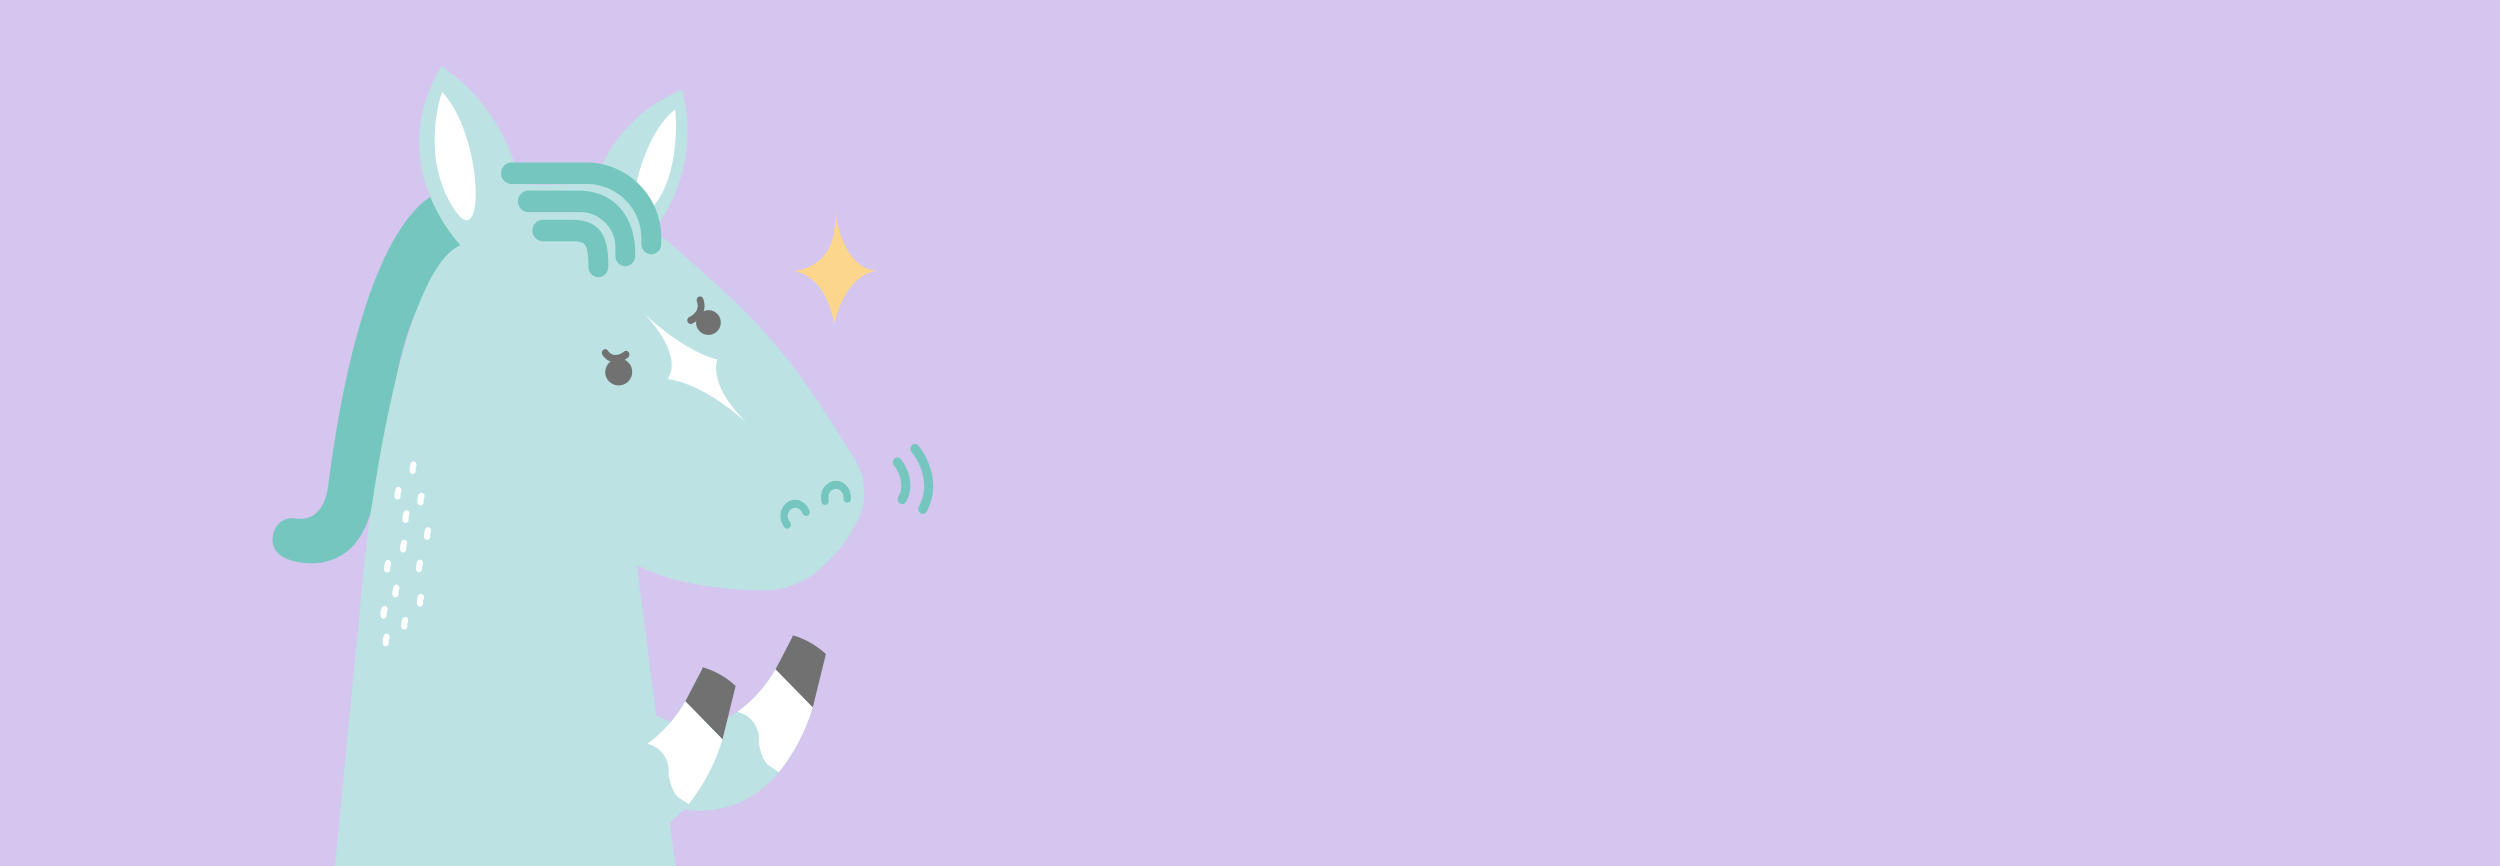 <svg xmlns="http://www.w3.org/2000/svg" xmlns:xlink="http://www.w3.org/1999/xlink" viewBox="0 0 173.115 60">
  <defs>
    <style>
      .cls-1 {
        fill: #fff;
      }

      .cls-2 {
        clip-path: url(#clip-path);
      }

      .cls-3 {
        fill: #d5c6f0;
        stroke: #707070;
      }

      .cls-4 {
        fill: #74c6be;
      }

      .cls-5 {
        fill: #bce2e3;
      }

      .cls-6 {
        fill: #727171;
      }

      .cls-7 {
        fill: #92aca9;
      }

      .cls-8 {
        fill: #e4f3fa;
      }

      .cls-9 {
        fill: #fcd68c;
      }

      .cls-10 {
        stroke: none;
      }

      .cls-11 {
        fill: none;
      }
    </style>
    <clipPath id="clip-path">
      <rect id="사각형_701" data-name="사각형 701" class="cls-1" width="173.115" height="60" transform="translate(613 1556)"/>
    </clipPath>
  </defs>
  <g id="마스크_그룹_3" data-name="마스크 그룹 3" class="cls-2" transform="translate(-613 -1556)">
    <g id="사각형_700" data-name="사각형 700" class="cls-3" transform="translate(479.229 1482.229)">
      <rect class="cls-10" width="683.607" height="336.393"/>
      <rect class="cls-11" x="0.5" y="0.5" width="682.607" height="335.393"/>
    </g>
    <g id="그룹_1623" data-name="그룹 1623" transform="translate(623.55 1560.599)">
      <path id="패스_5826" data-name="패스 5826" class="cls-4" d="M99.052,21.82s-5.508,0-8.163,20.445c0,0-.186,2.644-2.359,2.242a1.346,1.346,0,0,0-1.456,1.166c-.3,1.553,1.471,1.923,2.5,1.951a4.173,4.173,0,0,0,.939-.063c3.386-.666,3.561-4.516,4.14-7.436.7-3.527.979-7.1,2.494-10.317.928-1.974,2.468-3.267,3.95-4.812Z" transform="translate(-78.716 -13.221)"/>
      <path id="패스_5827" data-name="패스 5827" class="cls-4" d="M114.708,172.976l.007,0a.672.672,0,0,1,.968.244c.062.11.127.221.193.331l.131.221c.2.347.408.69.612,1.036.269.453.535.906.8,1.367.127.217.244.441.364.658.138.264.273.516.419.757l.087.146c.277.461.612,1.032.968,1.1.317.055.863-.355,1.121-.552l.958-.757a.664.664,0,0,1,.983.166.807.807,0,0,1-.149,1.064l-.968.768a2.979,2.979,0,0,1-2.177.816c-.965-.177-1.515-1.1-1.911-1.777l-.08-.138c-.164-.272-.313-.552-.455-.82-.113-.209-.222-.414-.339-.619-.262-.453-.528-.9-.794-1.352-.208-.347-.415-.7-.619-1.044l-.124-.213c-.069-.114-.138-.233-.2-.351a.792.792,0,0,1,.208-1.048" transform="translate(-110.031 -104.738)"/>
      <path id="패스_5828" data-name="패스 5828" class="cls-4" d="M111.893,172.909a.672.672,0,0,1,.968.236l3.75,6.372a3.241,3.241,0,0,0,.674.8,2.352,2.352,0,0,0,2.745.063l1.722-1.186a.67.67,0,0,1,.968.233.8.8,0,0,1-.215,1.048l-1.722,1.186a3.663,3.663,0,0,1-4.332-.122,4.781,4.781,0,0,1-1.012-1.19l-3.761-6.388a.8.8,0,0,1,.215-1.052" transform="translate(-109.378 -104.698)"/>
      <path id="패스_5829" data-name="패스 5829" class="cls-4" d="M110.507,172.874a.672.672,0,0,1,.972.232l4.566,7.755a4.091,4.091,0,0,0,5.585,1.312l1.427-.981a.673.673,0,0,1,.972.229.8.8,0,0,1-.215,1.056l-1.449,1-.044.028a5.468,5.468,0,0,1-7.42-1.758l-.025-.039-4.576-7.775a.8.8,0,0,1,.208-1.06" transform="translate(-110.184 -104.675)"/>
      <path id="패스_5830" data-name="패스 5830" class="cls-5" d="M39.191,63.809s.826,9.584-5.836,16.894l-1.3,12.09H29.467L27.778,81.527l-4.394-.146L20.926,93.857h-2.37L16.946,79.493s-5.053-2.132-3.488-12.878L16.59,34.3s2.13-19.952,6.644-21.923c0,0-5.417-5.537-1.325-12.382a12.788,12.788,0,0,1,5.417,8.094s.451.225,4.052.035h1.172a10.166,10.166,0,0,1,6.04-6.5A11.332,11.332,0,0,1,36.6,11.4c.135-.181,4.667,3.988,4.809,4.118C45.639,19.4,47.6,22.47,50.47,27.089a4.49,4.49,0,0,1,.564,3.641,9.313,9.313,0,0,1-2.552,3.724,5.83,5.83,0,0,1-4.15,1.829c-2.92-.032-6.291-.382-8.927-1.789.12.063.011.1.364,2.483Z" transform="translate(-1.9 0)"/>
      <path id="패스_5831" data-name="패스 5831" class="cls-6" d="M21.589,100.1l-1.169,2.246L23,104.983l.91-3.7a5.587,5.587,0,0,0-2.29-1.3Z" transform="translate(22.729 -60.586)"/>
      <path id="패스_5832" data-name="패스 5832" class="cls-6" d="M95.177,241.1h-5.3l.557-4.39,2.534-.138Z" transform="translate(-73.829 -143.343)"/>
      <path id="패스_5833" data-name="패스 5833" class="cls-6" d="M63.8,235.47l1.857,3.606s-3.342.012-5.075-.193l.626-3.413Z" transform="translate(-33.64 -142.677)"/>
      <path id="패스_5834" data-name="패스 5834" class="cls-1" d="M72.8,223.97l.681,4.528,0,.02h0L72.8,223.99a.046.046,0,0,1,0-.02" transform="translate(-45.918 -135.708)"/>
      <path id="패스_5835" data-name="패스 5835" class="cls-1" d="M65.446,221.94c.04,0,.084,0,.124,0a.869.869,0,0,1,.382.1,3.2,3.2,0,0,1,.32.244,1.317,1.317,0,0,0,.371.2.987.987,0,0,0,.317.051,1.213,1.213,0,0,0,.648-.2,1.97,1.97,0,0,0,.28-.229c.018-.02.095-.079.1-.11l-.572,5.273H64.831l-.681-4.528a.9.9,0,0,1,.073-.126c.025-.047.058-.091.087-.134a1.422,1.422,0,0,1,.186-.213,1.287,1.287,0,0,1,.739-.323c.076,0,.142-.008.211-.008" transform="translate(-37.272 -134.478)"/>
      <path id="패스_5836" data-name="패스 5836" class="cls-7" d="M68.3,235.46v.024H65.71l0-.024Z" transform="translate(-38.151 -142.671)"/>
      <path id="패스_5837" data-name="패스 5837" class="cls-1" d="M94.121,223.57,93.1,228.717h-.011l-.007-.016,1-5.091a.223.223,0,0,0,.04-.039" transform="translate(-73.938 -135.466)"/>
      <path id="패스_5838" data-name="패스 5838" class="cls-1" d="M93.4,221.89c.164,0,.317.272.317.272.182.461.393.591.579.591a.678.678,0,0,0,.444-.233c.189-.359.4-.477.6-.477.393,0,.728.477.728.477a.831.831,0,0,0,.652.4.959.959,0,0,0,.637-.323l-1,5.092,0-.008-1.551.083-.958.039-.663-5.671c.066-.181.146-.24.222-.24" transform="translate(-77.209 -134.448)"/>
      <path id="패스_5839" data-name="패스 5839" class="cls-7" d="M97.465,236.584l.007.016-1.562.063,1.551-.083Z" transform="translate(-78.319 -143.349)"/>
      <path id="패스_5840" data-name="패스 5840" class="cls-1" d="M51.752,7.57s.517,4.489-1.667,6.888c-.306.335-.546.485-.725.485-1.114,0,.047-5.6,2.392-7.373" transform="translate(-15.55 -4.587)"/>
      <path id="패스_5841" data-name="패스 5841" class="cls-1" d="M87.524,4.48c2.41,2.534,2.905,8.89,1.708,8.89-.226,0-.51-.225-.848-.737-2.465-3.7-.859-8.153-.859-8.153" transform="translate(-67.465 -2.715)"/>
      <path id="패스_5842" data-name="패스 5842" class="cls-8" d="M36.75,59.65c.036.059.058.091.058.091s-.018-.028-.058-.083Z" transform="translate(3.883 -36.143)"/>
      <path id="패스_5843" data-name="패스 5843" class="cls-4" d="M17.2,74.086l-.018-.2a.58.58,0,0,0-.175-.367.494.494,0,0,0-.357-.138l-.033,0a.547.547,0,0,0-.466.575l0,.035.018.2a.269.269,0,0,1-.226.3.262.262,0,0,1-.28-.244l-.018-.2h0a.39.39,0,0,1,0-.067,1.089,1.089,0,0,1,.921-1.151c.022,0,.044,0,.062,0a.961.961,0,0,1,.71.272,1.124,1.124,0,0,1,.35.729l.018.2a.255.255,0,1,1-.506.051" transform="translate(30.666 -44.128)"/>
      <path id="패스_5844" data-name="패스 5844" class="cls-4" d="M25.045,77.146l-.1-.173a.538.538,0,0,0-.306-.248.494.494,0,0,0-.379.047l-.025.016a.585.585,0,0,0-.186.741l.018.032.1.173a.288.288,0,0,1-.08.378.247.247,0,0,1-.353-.087l-.1-.173h0l-.033-.059a1.162,1.162,0,0,1,.364-1.47l.055-.035a.947.947,0,0,1,.746-.095,1.041,1.041,0,0,1,.608.489l.1.173a.291.291,0,0,1-.08.378.245.245,0,0,1-.35-.087" transform="translate(20.012 -46.144)"/>
      <path id="패스_5845" data-name="패스 5845" class="cls-1" d="M51.307,162.72h.025a.227.227,0,0,1,.186.256.99.99,0,0,1-.076.276,1.057,1.057,0,0,1-.127.233.206.206,0,0,1-.167.087.191.191,0,0,1-.131-.051.249.249,0,0,1-.036-.323h0a.662.662,0,0,0,.069-.134.581.581,0,0,0,.044-.146.228.228,0,0,1,.215-.2" transform="translate(-15.993 -98.596)"/>
      <path id="패스_5846" data-name="패스 5846" class="cls-1" d="M50.434,155.9h.025a.227.227,0,0,1,.186.256.99.99,0,0,1-.076.276,1.226,1.226,0,0,1-.124.232.205.205,0,0,1-.3.039.245.245,0,0,1-.036-.323.693.693,0,0,0,.073-.138.614.614,0,0,0,.044-.142.213.213,0,0,1,.208-.2" transform="translate(-14.804 -94.463)"/>
      <path id="패스_5847" data-name="패스 5847" class="cls-1" d="M56.1,176.96h.025a.227.227,0,0,1,.186.256.991.991,0,0,1-.076.276,1.057,1.057,0,0,1-.127.232.212.212,0,0,1-.167.087.2.2,0,0,1-.135-.051.244.244,0,0,1-.033-.323.663.663,0,0,0,.069-.134.581.581,0,0,0,.044-.146.224.224,0,0,1,.215-.2" transform="translate(-22.529 -107.224)"/>
      <path id="패스_5848" data-name="패스 5848" class="cls-1" d="M58.968,182.08h.025a.227.227,0,0,1,.186.256.99.99,0,0,1-.076.276,1.057,1.057,0,0,1-.127.233.2.2,0,0,1-.167.087.191.191,0,0,1-.131-.051.244.244,0,0,1-.036-.323.6.6,0,0,0,.073-.138.613.613,0,0,0,.044-.142.219.219,0,0,1,.211-.2" transform="translate(-26.443 -110.326)"/>
      <path id="패스_5849" data-name="패스 5849" class="cls-1" d="M56.318,185.89h.025a.227.227,0,0,1,.186.256.99.99,0,0,1-.076.276,1.057,1.057,0,0,1-.127.233.206.206,0,0,1-.167.087.192.192,0,0,1-.131-.051.245.245,0,0,1-.036-.323.663.663,0,0,0,.069-.134.614.614,0,0,0,.044-.142.228.228,0,0,1,.215-.2" transform="translate(-22.828 -112.635)"/>
      <path id="패스_5850" data-name="패스 5850" class="cls-1" d="M54.029,181.08h.025a.227.227,0,0,1,.186.256.99.99,0,0,1-.076.276,1.057,1.057,0,0,1-.127.233.217.217,0,0,1-.167.087.2.2,0,0,1-.135-.051.244.244,0,0,1-.033-.323.751.751,0,0,0,.069-.134.875.875,0,0,0,.044-.142.228.228,0,0,1,.215-.2" transform="translate(-19.706 -109.72)"/>
      <path id="패스_5851" data-name="패스 5851" class="cls-1" d="M58.754,174.32h.025a.227.227,0,0,1,.186.256.991.991,0,0,1-.076.276,1.225,1.225,0,0,1-.124.232.21.21,0,0,1-.167.091.207.207,0,0,1-.131-.047.244.244,0,0,1-.036-.323.781.781,0,0,0,.073-.138.614.614,0,0,0,.044-.142.213.213,0,0,1,.208-.2" transform="translate(-26.153 -105.624)"/>
      <path id="패스_5852" data-name="패스 5852" class="cls-1" d="M50.654,173.82h.029a.227.227,0,0,1,.182.256.964.964,0,0,1-.076.272,1.226,1.226,0,0,1-.124.232.21.21,0,0,1-.167.091.207.207,0,0,1-.131-.047.244.244,0,0,1-.036-.323.958.958,0,0,0,.073-.138.581.581,0,0,0,.044-.146.212.212,0,0,1,.208-.2" transform="translate(-15.104 -105.321)"/>
      <path id="패스_5853" data-name="패스 5853" class="cls-1" d="M50.866,167.89h.025a.227.227,0,0,1,.186.256.991.991,0,0,1-.076.276,1.188,1.188,0,0,1-.127.236.217.217,0,0,1-.167.087.192.192,0,0,1-.131-.051.244.244,0,0,1-.033-.323.875.875,0,0,0,.073-.134.792.792,0,0,0,.044-.146.208.208,0,0,1,.208-.2" transform="translate(-15.392 -101.728)"/>
      <path id="패스_5854" data-name="패스 5854" class="cls-1" d="M54.784,159.73h.025a.227.227,0,0,1,.186.256.99.99,0,0,1-.076.276,1.225,1.225,0,0,1-.124.233.206.206,0,0,1-.167.087.192.192,0,0,1-.131-.051.245.245,0,0,1-.036-.323.876.876,0,0,0,.073-.134.581.581,0,0,0,.044-.146.212.212,0,0,1,.208-.2" transform="translate(-20.737 -96.784)"/>
      <path id="패스_5855" data-name="패스 5855" class="cls-1" d="M54.784,171.09h.025a.227.227,0,0,1,.186.256.99.99,0,0,1-.076.276,1.225,1.225,0,0,1-.124.233.2.2,0,0,1-.167.087.207.207,0,0,1-.131-.047.244.244,0,0,1-.036-.323.694.694,0,0,0,.073-.138.614.614,0,0,0,.044-.142.213.213,0,0,1,.208-.2" transform="translate(-20.737 -103.667)"/>
      <path id="패스_5856" data-name="패스 5856" class="cls-1" d="M100.12,195.65a.219.219,0,0,1,.211.2.706.706,0,0,0,.04.142.693.693,0,0,0,.073.138.241.241,0,0,1-.04.323.205.205,0,0,1-.127.047.2.2,0,0,1-.167-.091,1.225,1.225,0,0,1-.124-.233.98.98,0,0,1-.076-.28.224.224,0,0,1,.189-.252h.022" transform="translate(-82.791 -118.549)"/>
      <path id="패스_5857" data-name="패스 5857" class="cls-1" d="M98.276,191.034a.222.222,0,0,1,.211.2.615.615,0,0,0,.044.142.694.694,0,0,0,.073.138.241.241,0,0,1-.04.323.2.2,0,0,1-.295-.043,1.225,1.225,0,0,1-.124-.233.991.991,0,0,1-.076-.276.227.227,0,0,1,.186-.256s.011,0,.022,0" transform="translate(-80.282 -115.749)"/>
      <path id="패스_5858" data-name="패스 5858" class="cls-1" d="M107.832,186.39a.222.222,0,0,1,.211.2.563.563,0,0,0,.044.142.644.644,0,0,0,.073.134.244.244,0,0,1-.033.323.2.2,0,0,1-.131.051.217.217,0,0,1-.167-.087,1.234,1.234,0,0,1-.127-.233.991.991,0,0,1-.076-.276.227.227,0,0,1,.186-.256h.022" transform="translate(-93.318 -112.938)"/>
      <path id="패스_5859" data-name="패스 5859" class="cls-1" d="M104.556,192.42a.218.218,0,0,1,.211.2.632.632,0,0,0,.044.146.6.6,0,0,0,.073.138.245.245,0,0,1-.036.323.207.207,0,0,1-.131.047.217.217,0,0,1-.167-.087,1.048,1.048,0,0,1-.124-.233,1,1,0,0,1-.076-.272.225.225,0,0,1,.182-.256.033.033,0,0,1,.025-.008" transform="translate(-88.847 -116.592)"/>
      <path id="패스_5860" data-name="패스 5860" class="cls-1" d="M103.466,188.69a.222.222,0,0,1,.211.2.563.563,0,0,0,.044.142.643.643,0,0,0,.073.134.241.241,0,0,1-.036.323.212.212,0,0,1-.131.051.217.217,0,0,1-.167-.087,1.232,1.232,0,0,1-.127-.233.99.99,0,0,1-.076-.276.227.227,0,0,1,.186-.256h.025" transform="translate(-87.361 -114.331)"/>
      <path id="패스_5861" data-name="패스 5861" class="cls-1" d="M108.61,191.034a.222.222,0,0,1,.211.2.563.563,0,0,0,.044.142.7.7,0,0,0,.073.138.241.241,0,0,1-.04.323.207.207,0,0,1-.131.047.2.2,0,0,1-.167-.091h0a1.226,1.226,0,0,1-.124-.233.991.991,0,0,1-.076-.276.227.227,0,0,1,.186-.256.05.05,0,0,0,.025,0" transform="translate(-94.376 -115.749)"/>
      <path id="패스_5862" data-name="패스 5862" class="cls-1" d="M103.023,198.01a.222.222,0,0,1,.211.2.581.581,0,0,0,.044.146.642.642,0,0,0,.073.134.241.241,0,0,1-.036.323.212.212,0,0,1-.131.051.217.217,0,0,1-.167-.087,1.05,1.05,0,0,1-.124-.233.991.991,0,0,1-.076-.276.227.227,0,0,1,.186-.256s.015,0,.022,0" transform="translate(-86.757 -119.979)"/>
      <path id="패스_5863" data-name="패스 5863" class="cls-1" d="M103.656,99.67a.234.234,0,0,1,.087.02.239.239,0,0,1,.106.3.779.779,0,0,0-.047.26l0,.035a.231.231,0,0,1-.182.26h-.029a.219.219,0,0,1-.211-.2.89.89,0,0,1,0-.1,1.294,1.294,0,0,1,.087-.453.205.205,0,0,1,.189-.126" transform="translate(-87.434 -60.392)"/>
      <path id="패스_5864" data-name="패스 5864" class="cls-1" d="M97.3,86.67a.234.234,0,0,1,.087.02.239.239,0,0,1,.106.3.809.809,0,0,0-.047.256l0,.039a.228.228,0,0,1-.182.26c-.011,0-.018,0-.029,0a.218.218,0,0,1-.211-.2,1.047,1.047,0,0,1-.007-.106A1.233,1.233,0,0,1,97.1,86.8a.214.214,0,0,1,.2-.134" transform="translate(-78.762 -52.515)"/>
      <path id="패스_5865" data-name="패스 5865" class="cls-1" d="M103.382,86.73a.2.2,0,0,1,.084.02.239.239,0,0,1,.109.3.784.784,0,0,0-.047.264v.035a.225.225,0,0,1-.182.256c-.011,0-.018,0-.029,0a.218.218,0,0,1-.211-.2.89.89,0,0,1,0-.1,1.255,1.255,0,0,1,.084-.449.22.22,0,0,1,.2-.134" transform="translate(-87.058 -52.552)"/>
      <path id="패스_5866" data-name="패스 5866" class="cls-1" d="M95.78,80.99a.234.234,0,0,1,.087.02.239.239,0,0,1,.106.3,1.119,1.119,0,0,0-.033.114.7.7,0,0,0-.015.142V81.6a.223.223,0,0,1-.178.26c-.011,0-.022,0-.029,0a.221.221,0,0,1-.211-.2c0-.035-.007-.071-.007-.1a1.3,1.3,0,0,1,.025-.236,1.015,1.015,0,0,1,.062-.213.218.218,0,0,1,.193-.13" transform="translate(-76.689 -49.074)"/>
      <path id="패스_5867" data-name="패스 5867" class="cls-1" d="M101.412,73.88a.2.2,0,0,1,.084.02.239.239,0,0,1,.109.3.8.8,0,0,0-.047.264v.039a.225.225,0,0,1-.182.256c-.011,0-.018,0-.029,0a.219.219,0,0,1-.211-.2.82.82,0,0,1,0-.095,1.255,1.255,0,0,1,.084-.449.212.212,0,0,1,.2-.142" transform="translate(-84.37 -44.766)"/>
      <path id="패스_5868" data-name="패스 5868" class="cls-1" d="M100.33,83.17a.2.2,0,0,1,.084.02.236.236,0,0,1,.109.3.828.828,0,0,0-.047.268V83.8a.225.225,0,0,1-.182.256h-.029a.219.219,0,0,1-.211-.2.82.82,0,0,1,0-.095,1.255,1.255,0,0,1,.084-.449.224.224,0,0,1,.2-.138" transform="translate(-82.896 -50.395)"/>
      <path id="패스_5869" data-name="패스 5869" class="cls-1" d="M98.54,69.42a.234.234,0,0,1,.087.02.239.239,0,0,1,.106.3.784.784,0,0,0-.047.264v.035a.225.225,0,0,1-.182.256h-.025a.218.218,0,0,1-.211-.2c0-.032,0-.063-.007-.095a1.276,1.276,0,0,1,.087-.453.21.21,0,0,1,.193-.13" transform="translate(-80.454 -42.063)"/>
      <path id="패스_5870" data-name="패스 5870" class="cls-1" d="M97.028,74.92a.222.222,0,0,1,.193.323.76.76,0,0,0-.047.26v.035a.228.228,0,0,1-.182.26h-.029a.218.218,0,0,1-.211-.2.97.97,0,0,1-.007-.1,1.254,1.254,0,0,1,.084-.449.232.232,0,0,1,.2-.13" transform="translate(-78.392 -45.396)"/>
      <path id="패스_5871" data-name="패스 5871" class="cls-1" d="M99.88,78a.234.234,0,0,1,.087.02.239.239,0,0,1,.106.3.576.576,0,0,0-.033.118.7.7,0,0,0-.015.142l0,.039a.225.225,0,0,1-.182.256h-.029a.218.218,0,0,1-.211-.2.83.83,0,0,1-.007-.1,1.269,1.269,0,0,1,.025-.236.95.95,0,0,1,.062-.213A.218.218,0,0,1,99.88,78" transform="translate(-82.282 -47.262)"/>
      <path id="패스_5872" data-name="패스 5872" class="cls-1" d="M101.8,91.05a.2.2,0,0,1,.084.02.236.236,0,0,1,.109.3.833.833,0,0,0-.047.272v.035a.227.227,0,0,1-.186.256h-.025a.218.218,0,0,1-.211-.2.82.82,0,0,1,0-.095,1.293,1.293,0,0,1,.084-.453.214.214,0,0,1,.2-.138" transform="translate(-84.901 -55.169)"/>
      <path id="패스_5873" data-name="패스 5873" class="cls-1" d="M100.132,96.74a.2.2,0,0,1,.084.02.239.239,0,0,1,.109.3.784.784,0,0,0-.047.264v.035a.225.225,0,0,1-.182.256h-.029a.218.218,0,0,1-.211-.2.82.82,0,0,1,0-.095,1.255,1.255,0,0,1,.084-.449.22.22,0,0,1,.2-.134" transform="translate(-82.624 -58.617)"/>
      <path id="패스_5874" data-name="패스 5874" class="cls-1" d="M104.046,94.81a.222.222,0,0,1,.193.323h0a.76.76,0,0,0-.047.26l0,.039a.231.231,0,0,1-.182.26c-.011,0-.018,0-.029,0a.218.218,0,0,1-.211-.2.969.969,0,0,1-.007-.1,1.249,1.249,0,0,1,.084-.445.216.216,0,0,1,.2-.142" transform="translate(-87.966 -57.448)"/>
      <path id="패스_5875" data-name="패스 5875" class="cls-1" d="M97.134,92.68a.234.234,0,0,1,.087.02.239.239,0,0,1,.106.3.742.742,0,0,0-.047.26V93.3a.229.229,0,0,1-.182.26h-.029a.218.218,0,0,1-.211-.2.967.967,0,0,1-.007-.1,1.181,1.181,0,0,1,.087-.449.22.22,0,0,1,.2-.13" transform="translate(-78.534 -56.157)"/>
      <path id="패스_5876" data-name="패스 5876" class="cls-5" d="M31.894,105.97s-3.532,6.557-8.974,2.707l.757,6.487s7.482,3.488,10.795-6.561Z" transform="translate(11.254 -64.21)"/>
      <path id="패스_5877" data-name="패스 5877" class="cls-1" d="M30,105.97" transform="translate(13.149 -64.21)"/>
      <path id="패스_5878" data-name="패스 5878" class="cls-1" d="M25.573,105.97h0m0,0,0,0h0m0,0a9.423,9.423,0,0,1-2.643,2.936h0a9.423,9.423,0,0,0,2.643-2.936m2.574,2.632a13.431,13.431,0,0,1-2.345,4.481h0a13.392,13.392,0,0,0,2.345-4.481" transform="translate(17.576 -64.21)"/>
      <path id="패스_5879" data-name="패스 5879" class="cls-1" d="M25.56,105.97h0l2.578,2.632a13.458,13.458,0,0,1-2.345,4.481l-.63-.41c-.63-.41-.765-1.706-.765-1.706a1.9,1.9,0,0,0-1.478-2.061,9.44,9.44,0,0,0,2.64-2.936Z" transform="translate(17.589 -64.21)"/>
      <path id="패스_5880" data-name="패스 5880" class="cls-6" d="M38.749,105.708l-1.169,2.242,2.574,2.632.91-3.7a5.587,5.587,0,0,0-2.29-1.3Z" transform="translate(-0.675 -63.979)"/>
      <path id="패스_5881" data-name="패스 5881" class="cls-5" d="M49.054,111.58s-3.532,6.557-8.974,2.707l.757,6.487s7.482,3.488,10.791-6.561Z" transform="translate(-12.149 -67.609)"/>
      <path id="패스_5882" data-name="패스 5882" class="cls-1" d="M48.144,111.58m0,0h0m0,0h0m0,0Zm0,0a9.485,9.485,0,0,1-.994,1.415,9.584,9.584,0,0,0,.994-1.415" transform="translate(-11.239 -67.609)"/>
      <path id="패스_5883" data-name="패스 5883" class="cls-8" d="M41.084,115.17h0a8.661,8.661,0,0,1-.979,1,9.3,9.3,0,0,0,.979-1m-.983,1-.007.008.007-.008m-.007.008s0,0-.007.008,0-.008.007-.008m-.011.008h0m4.569.2a13.431,13.431,0,0,1-2.345,4.481h0a13.392,13.392,0,0,0,2.345-4.481" transform="translate(-5.173 -69.784)"/>
      <path id="패스_5884" data-name="패스 5884" class="cls-1" d="M42.72,111.58h0l2.574,2.632a13.566,13.566,0,0,1-2.341,4.481l-.63-.41c-.63-.41-.765-1.706-.765-1.706a1.9,1.9,0,0,0-1.478-2.061,7.324,7.324,0,0,0,.644-.5h0l0,0,.007-.008h0l.007-.008h0a9.341,9.341,0,0,0,.979-1,9.141,9.141,0,0,0,1-1.415Z" transform="translate(-5.815 -67.609)"/>
      <path id="패스_5885" data-name="패스 5885" class="cls-1" d="M35.56,43.35c3.04,2.826,5.1,3.212,5.1,3.212-.448,1.829,1.376,3.669,1.882,4.225l.131.142c-3.146-2.861-5.439-3.011-5.439-3.011C38.4,46.128,35.56,43.35,35.56,43.35" transform="translate(-1.553 -26.267)"/>
      <path id="패스_5886" data-name="패스 5886" class="cls-6" d="M40.41,43.756a.857.857,0,1,0,.852-.926.89.89,0,0,0-.852.926" transform="translate(-2.759 -25.952)"/>
      <path id="패스_5887" data-name="패스 5887" class="cls-6" d="M57.26,52.319a.935.935,0,1,0,.932-1.009.975.975,0,0,0-.932,1.009" transform="translate(-25.9 -31.09)"/>
      <path id="패스_5888" data-name="패스 5888" class="cls-6" d="M44.592,40.565a1.3,1.3,0,0,1,.1.5,1.24,1.24,0,0,1-.175.642,1.61,1.61,0,0,1-.681.6.23.23,0,0,1-.313-.122.266.266,0,0,1,.113-.339,1.137,1.137,0,0,0,.484-.41.738.738,0,0,0,.1-.363.785.785,0,0,0-.029-.209c-.007-.028-.015-.047-.018-.059l0-.012h0l.113-.059-.113.059h0l.113-.059-.113.059a.26.26,0,0,1,.106-.339.222.222,0,0,1,.317.11" transform="translate(-6.457 -24.494)"/>
      <path id="패스_5889" data-name="패스 5889" class="cls-6" d="M58.216,49.808l-.124.087.124-.087h0l-.124.087.124-.087h0a.668.668,0,0,0,.153.158.577.577,0,0,0,.36.126,1,1,0,0,0,.6-.24.224.224,0,0,1,.328.067.272.272,0,0,1-.062.355,1.454,1.454,0,0,1-.863.327,1.027,1.027,0,0,1-.674-.256,1.012,1.012,0,0,1-.229-.264.267.267,0,0,1,.069-.351.222.222,0,0,1,.32.079" transform="translate(-26.663 -30.109)"/>
      <path id="패스_5890" data-name="패스 5890" class="cls-4" d="M4.9,68.822a3.183,3.183,0,0,1,.335.52,2.822,2.822,0,0,1,.331,1.293,2.4,2.4,0,0,1-.295,1.147.3.3,0,0,1-.43.118.356.356,0,0,1-.109-.465,1.645,1.645,0,0,0,.208-.8,2.154,2.154,0,0,0-.255-.965,2.612,2.612,0,0,0-.178-.3c-.022-.035-.044-.059-.055-.075l-.015-.016,0,0,.055-.051-.055.051h0l.055-.051-.055.051a.357.357,0,0,1,.018-.477.3.3,0,0,1,.448.02" transform="translate(46.922 -41.635)"/>
      <path id="패스_5891" data-name="패스 5891" class="cls-4" d="M.545,66.452a4.6,4.6,0,0,1,.521.808,4.439,4.439,0,0,1,.513,2,3.625,3.625,0,0,1-.451,1.754.3.3,0,0,1-.43.118.356.356,0,0,1-.109-.465,2.879,2.879,0,0,0,.364-1.411,3.707,3.707,0,0,0-.437-1.671,4.81,4.81,0,0,0-.3-.5c-.04-.059-.076-.1-.1-.134L.09,66.917l-.007-.008h0l.084-.083-.084.083h0l.084-.083-.084.083A.357.357,0,0,1,.1,66.433a.3.3,0,0,1,.444.02" transform="translate(52.492 -40.199)"/>
      <path id="패스_5892" data-name="패스 5892" class="cls-9" d="M13.176,24.34s.353,4.548,3.091,4.559c0,0-2.115-.142-3.091,3.653,0,0-.466-3.3-2.836-3.641,0,0,3.422-.079,2.836-4.571" transform="translate(34.039 -14.748)"/>
      <path id="패스_5893" data-name="패스 5893" class="cls-4" d="M66.358,30.926a.718.718,0,0,0,.688-.745v-.418l0-.043c-.091-1.663-.561-2.77-2.57-2.77H62.484a.745.745,0,0,0,0,1.486h1.984c.95,0,1.132.1,1.2,1.352v.394a.715.715,0,0,0,.684.745" transform="translate(-35.475 -16.33)"/>
      <path id="패스_5894" data-name="패스 5894" class="cls-4" d="M64.1,27.057a.719.719,0,0,0,.688-.741V25.9l0-.051c-.153-2.451-1.576-3.957-3.8-4.027H57.358a.745.745,0,0,0,0,1.486h3.608a2.449,2.449,0,0,1,2.45,2.617v.394a.719.719,0,0,0,.688.741" transform="translate(-31.353 -13.221)"/>
      <path id="패스_5895" data-name="패스 5895" class="cls-4" d="M62.121,23.244a.72.72,0,0,0,.688-.745v-.209a5.221,5.221,0,0,0-5-5.411H52.414a.747.747,0,0,0,0,1.49h5.392a3.787,3.787,0,0,1,3.626,3.925V22.5a.719.719,0,0,0,.688.741" transform="translate(-27.571 -10.228)"/>
    </g>
  </g>
</svg>

